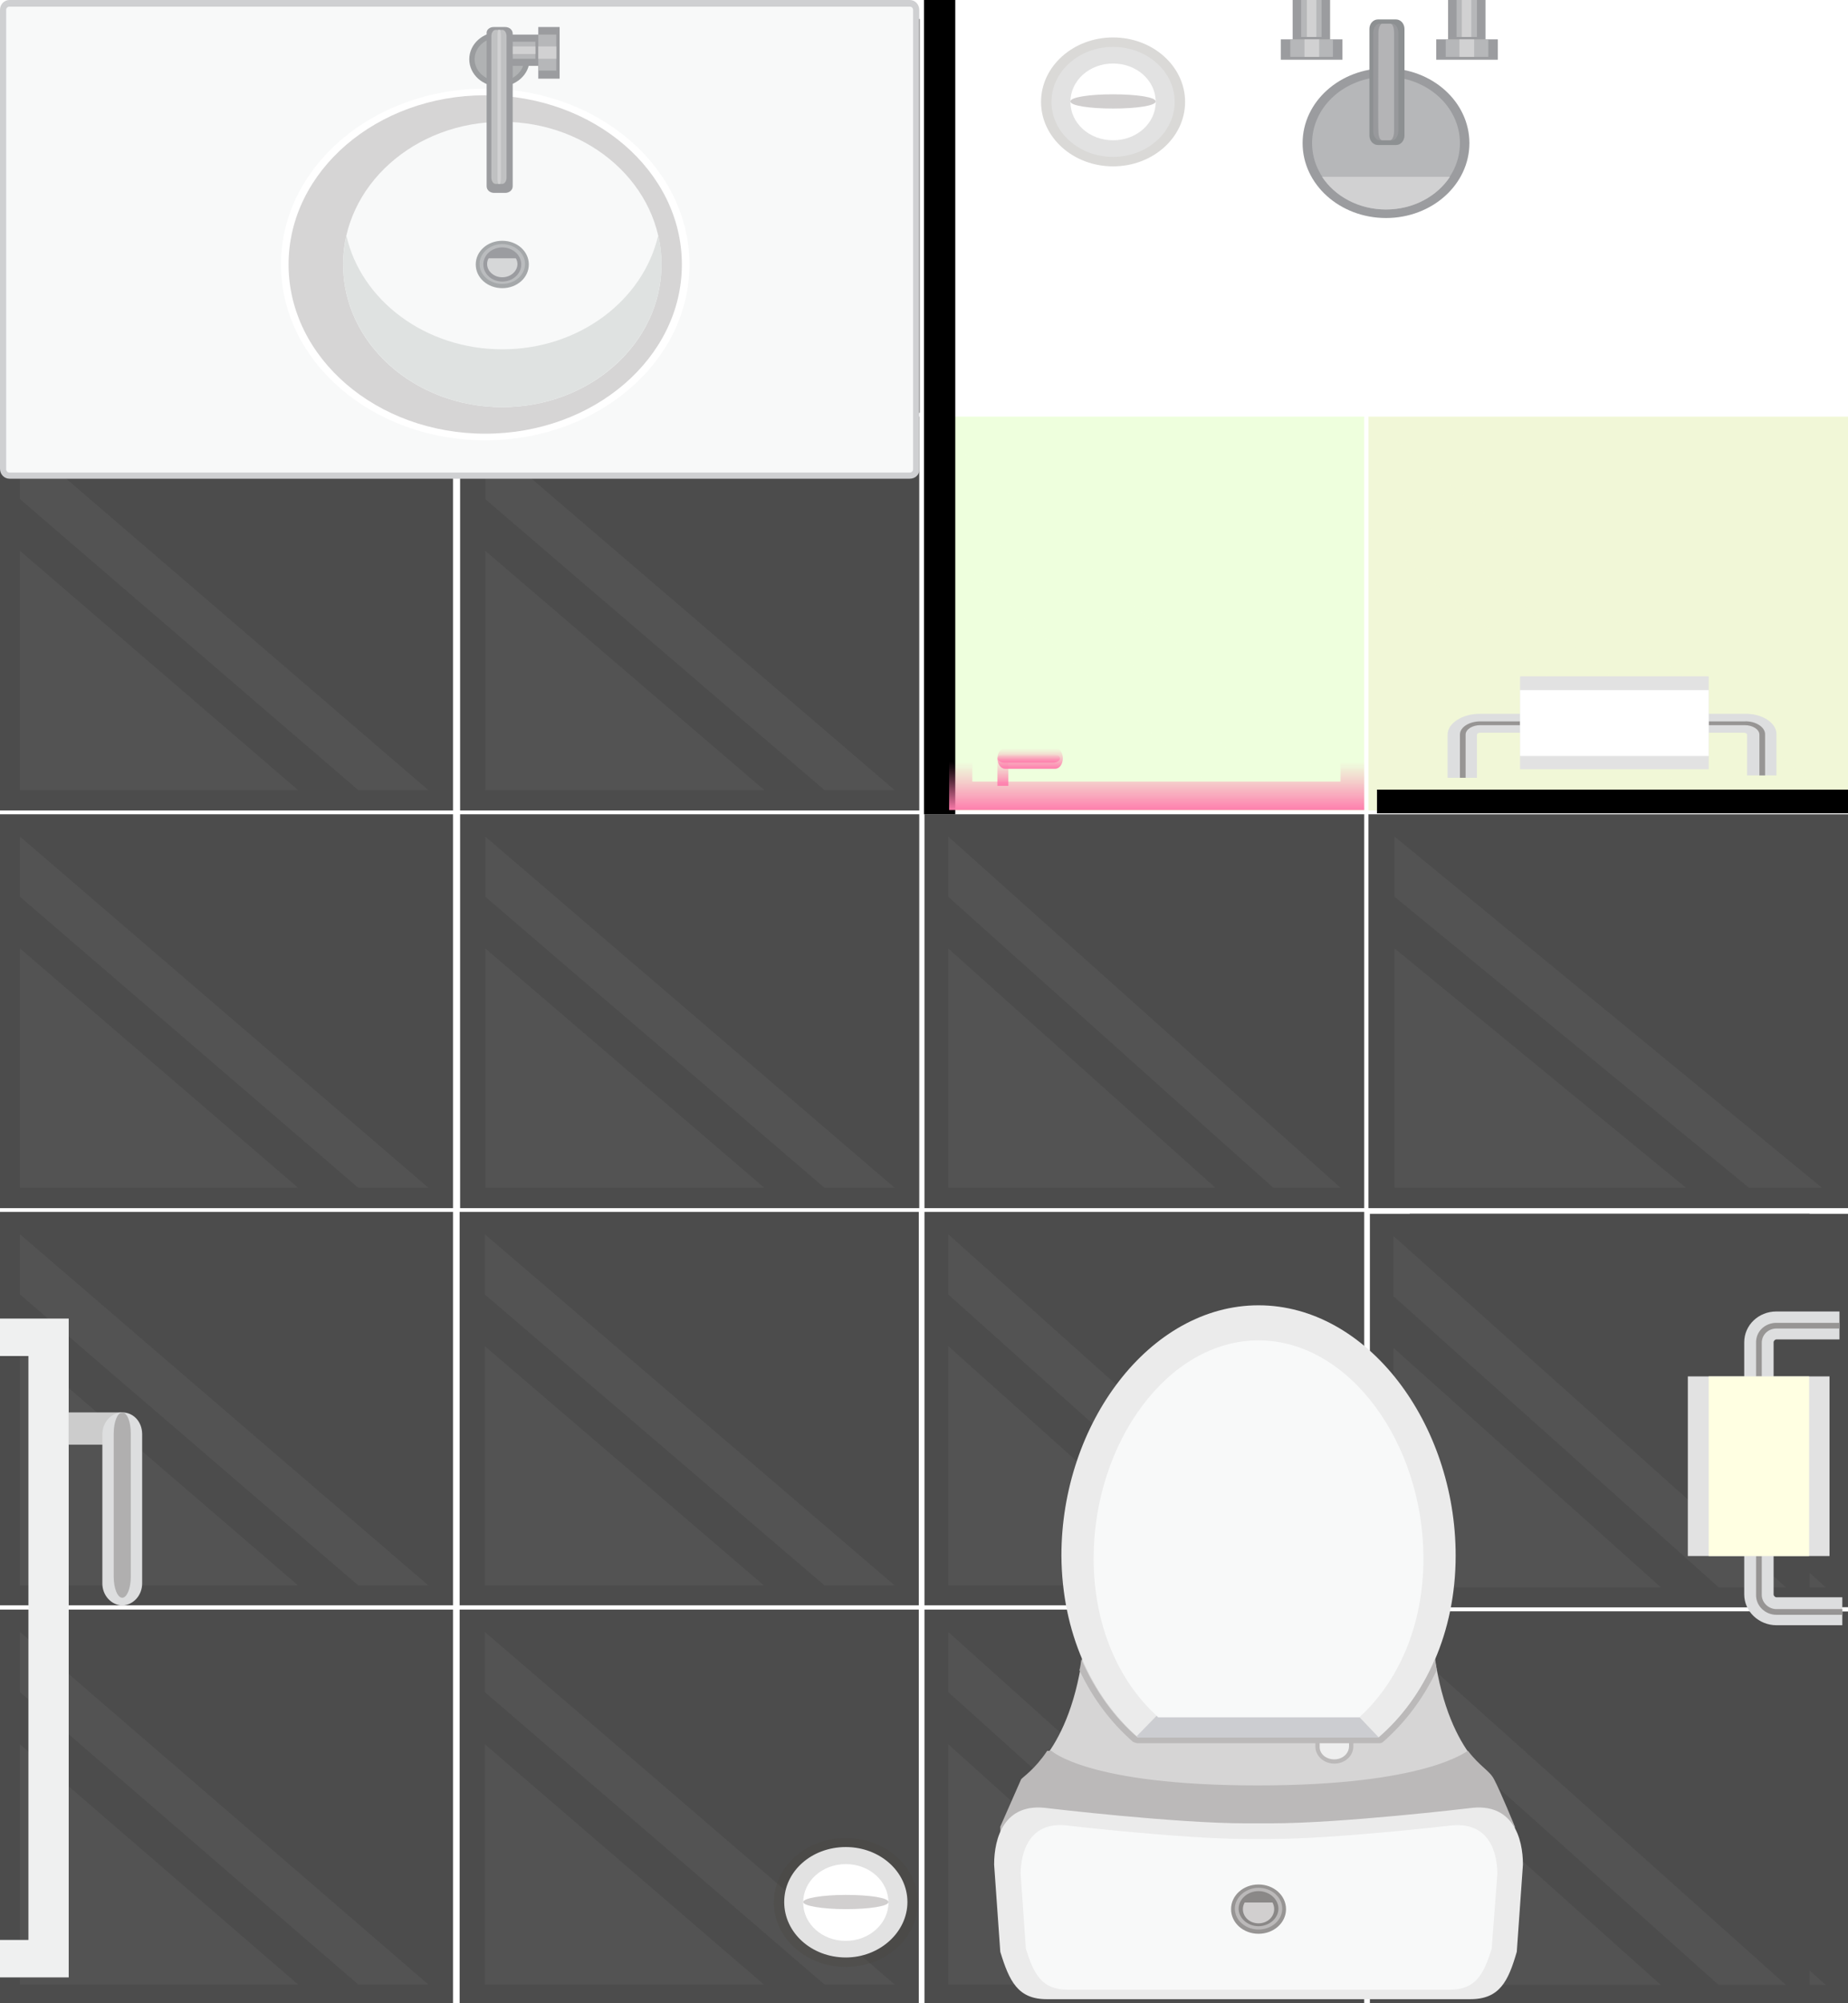<?xml version="1.0" encoding="utf-8"?>
<!-- Generator: Adobe Illustrator 27.3.1, SVG Export Plug-In . SVG Version: 6.00 Build 0)  -->
<svg version="1.1" id="Layer_1" xmlns="http://www.w3.org/2000/svg" xmlns:xlink="http://www.w3.org/1999/xlink" x="0px" y="0px"
	 viewBox="0 0 390 422.6" style="enable-background:new 0 0 390 422.6;" xml:space="preserve">
<style type="text/css">
	.st0{fill:none;}
	.st1{fill:#C6DD7F;}
	.st2{fill:#E9DDB7;}
	.st3{fill:#A6D0E4;}
	.st4{fill:#4C4C4C;}
	.st5{opacity:0.41;}
	.st6{opacity:0.1;fill:#FFFFFF;enable-background:new    ;}
	.st7{opacity:0.33;}
	.st8{fill:#CCFF99;}
	.st9{opacity:0.1;fill:#CCFF99;enable-background:new    ;}
	.st10{opacity:0.24;}
	.st11{fill:url(#SVGID_1_);}
	.st12{opacity:0.1;fill:url(#SVGID_00000034809392195544684560000006883373827349733815_);enable-background:new    ;}
	.st13{opacity:0.1;fill:url(#SVGID_00000118364518919241249030000015386336062026113931_);enable-background:new    ;}
	.st14{opacity:0.46;}
	.st15{fill:#E0EEA8;}
	.st16{opacity:0.1;fill:#E0EEA8;enable-background:new    ;}
	.st17{opacity:0.39;}
	.st18{fill:url(#SVGID_00000093855179130792966030000016886977859068255114_);}
	.st19{opacity:0.1;}
	.st20{opacity:0.3;fill:url(#SVGID_00000149373005479298618300000006542547183217018792_);enable-background:new    ;}
	.st21{opacity:0.3;fill:url(#SVGID_00000030470794361049656500000001478185861219109278_);enable-background:new    ;}
	.st22{fill:#F8F9F9;}
	.st23{fill:#CFD0D2;}
	.st24{fill:#D6D5D5;}
	.st25{fill:#FFFFFF;}
	.st26{fill:#DFE2E1;}
	.st27{fill:#BABCBE;}
	.st28{fill:#A5A8AA;}
	.st29{fill:#D6D7D8;}
	.st30{fill:#9B9CA0;}
	.st31{fill:#B0B2B3;stroke:#9A9C9E;stroke-width:1.13;stroke-miterlimit:10;}
	.st32{fill:#9B9C9F;}
	.st33{fill:#B6B7B9;}
	.st34{fill:#D1D1D2;}
	.st35{fill:#C0C1C2;}
	.st36{fill:#BBB9B9;}
	.st37{fill:#EEEEEE;}
	.st38{fill:#EBEBEB;}
	.st39{fill:#CCCDD1;}
	.st40{fill:#979594;}
	.st41{fill:#D1CFCF;}
	.st42{fill:#8A8887;}
	.st43{fill:#8D9092;}
	.st44{fill:#98999C;}
	.st45{fill:#B4B4B6;}
	.st46{fill:#CCCCCC;}
	.st47{fill:#DDDEDF;}
	.st48{fill:#B0AFAF;}
	.st49{fill:#EFF0F0;}
	.st50{fill:#E2E2E2;}
	.st51{fill:#FFFFE2;}
	.st52{opacity:0.2;fill:#48423B;enable-background:new    ;}
	.st53{opacity:0.97;}
	.st54{fill:url(#SVGID_00000025418462752385658640000013970846838243663540_);}
	.st55{fill:url(#SVGID_00000168805117695048786570000012900751913174945413_);}
	.st56{fill:url(#SVGID_00000000210780256484951010000013974811020757339575_);}
	.st57{fill:url(#SVGID_00000057867173166277455470000013066293777180103859_);}
</style>
<pattern  y="422.6" width="144.1" height="138.4" patternUnits="userSpaceOnUse" id="Alyssa" viewBox="100 -203.1 144.1 138.4" style="overflow:visible;">
	<g>
		<rect x="100" y="-203.1" class="st0" width="144.1" height="138.4"/>
		<g>
			<rect x="100" y="-203.1" class="st0" width="144.1" height="138.4"/>
			<g>
				<rect x="100" y="-203.1" class="st0" width="144.1" height="138.4"/>
				<g>
					<rect x="100" y="-203.1" class="st0" width="144.1" height="138.4"/>
					<path class="st1" d="M311-223.2c-11.8,1.4-19.4-0.4-22.6-3.1c-3-2.5-5-5.4-2.2-11.9c2.9-7.1,1.5-14.7-5.5-15.9
						c-6.2-1-10.9,4.8-11.2,12.3c-0.2,5.2-1.9,8.3-5.5,7.6s-4.6-5.9-3.6-11.8c1.4-8.1,5.5-11.8,6.2-20.2c0.5-6-2.9-13.7-12.4-15
						c-9.3-1.4-15.9,4.3-16.6,10.5c-0.7,6.6,3.6,10.9,3.1,17.6c-0.5,6.8-4,10.2-5.9,17.3c-2.8,10.6,1.2,19,7.8,22.6
						c14.8,8.1,22.8-3.6,36-1.6c10.9,1.7,23.4,18.2,33,19.5c8.2,1.2,13.8-4.7,15-14C327.6-218.6,321.7-224.5,311-223.2L311-223.2
						L311-223.2z M268.8-223.8c0,2.3-1.9,4.1-4.2,4.1c-2.3,0-4.1-1.9-4.1-4.1s1.9-4.1,4.1-4.1C267-227.9,268.8-226.1,268.8-223.8z
						 M318.3-208.4c0,1-0.8,1.7-1.7,1.7c-0.9,0-1.7-0.8-1.7-1.7s0.8-1.7,1.7-1.7C317.5-210.1,318.3-209.3,318.3-208.4z"/>
					<g>
						<path class="st2" d="M148.8-204.1c0-7.2,4.6-13.8-1-16.3c-8.5-3.8-28,14.3-28,36.2c0,12,8.7,19,17.8,19c12.3,0,18-8.2,18-17.5
							S148.8-195.9,148.8-204.1L148.8-204.1L148.8-204.1z M143.4-198.7c0,1.1-0.9,2.1-2.1,2.1s-2.1-0.9-2.1-2.1s0.9-2.1,2.1-2.1
							S143.4-199.8,143.4-198.7z"/>
						<path class="st3" d="M223.5-227.6c-7.9-2.7-19.4,15.3-17.7,27c1.2,8.2,7.1,13.2,13.1,14.2c7.5,1.3,12.9-2.6,13.3-7.2
							c0.6-6.3-3.6-7.5-4.2-15C227.4-215.7,231.7-224.7,223.5-227.6L223.5-227.6L223.5-227.6z M219.7-200.1c0,1.4-1.2,2.6-2.6,2.6
							s-2.6-1.2-2.6-2.6s1.2-2.6,2.6-2.6S219.7-201.5,219.7-200.1z"/>
						<path class="st2" d="M119.4-205.1c0-1.4-1.2-2.6-2.6-2.6c-1.4,0-2.6,1.2-2.6,2.6s1.2,2.6,2.6,2.6
							C118.2-202.5,119.4-203.7,119.4-205.1z"/>
						<path class="st3" d="M184.6-197.4c0.7-8.1,12.7-7,17.9-14.2c10.5-14.5-1.2-46.4-21.6-46.4c-11.7,0-24.2,9.7-24.2,29.2
							c0,15.8,10.2,21.5,8.2,42.2c-1,10.8-12.5,20.3-12.5,34.8c0,5.9,3.6,13.4,11.6,13.4c7.1,0,10.8-5.9,10.8-12.9
							c0-6.9-5.4-15.7,1.4-19c5.2-2.6,13.2,4.8,19.5,6.8c5.2,1.6,12.4-0.2,14.8-8.5c2.5-8.9-3.2-14.8-11.6-16.7
							C192.5-190.2,184-190.9,184.6-197.4L184.6-197.4L184.6-197.4z M168.6-166.8c0,1.8-1.5,3.3-3.3,3.3c-1.8,0-3.3-1.5-3.3-3.3
							s1.5-3.3,3.3-3.3C167.1-170.1,168.6-168.6,168.6-166.8z M194.6-176.5c1.3,0,2.3,1,2.3,2.3s-1,2.3-2.3,2.3s-2.3-1-2.3-2.3
							S193.3-176.5,194.6-176.5z M174.6-236.2c0,1.8-1.5,3.3-3.3,3.3c-1.8,0-3.3-1.5-3.3-3.3s1.5-3.3,3.3-3.3
							C173.1-239.5,174.6-238,174.6-236.2z"/>
						<path class="st1" d="M166.9-223.2c-11.8,1.4-19.4-0.4-22.6-3.1c-3-2.5-5-5.4-2.2-11.9c2.9-7.1,1.5-14.7-5.5-15.9
							c-6.2-1-10.9,4.8-11.2,12.3c-0.2,5.2-1.9,8.3-5.5,7.6c-3.6-0.7-4.6-5.9-3.6-11.8c1.4-8.1,5.5-11.8,6.2-20.2
							c0.5-6-2.9-13.7-12.5-15c-9.3-1.4-15.9,4.3-16.6,10.5c-0.7,6.6,3.6,10.9,3.1,17.6c-0.5,6.8-4,10.2-5.9,17.3
							c-2.8,10.6,1.2,19,7.8,22.6c14.7,8.1,22.8-3.6,36-1.6c10.9,1.7,23.4,18.2,33,19.5c8.2,1.2,13.8-4.7,15-14
							C183.5-218.6,177.6-224.5,166.9-223.2L166.9-223.2L166.9-223.2z M124.7-223.8c0,2.3-1.9,4.1-4.2,4.1s-4.2-1.9-4.2-4.1
							s1.9-4.1,4.2-4.1S124.7-226.1,124.7-223.8z M174.2-208.4c0,1-0.8,1.7-1.7,1.7c-1,0-1.7-0.8-1.7-1.7s0.8-1.7,1.7-1.7
							C173.4-210.1,174.2-209.3,174.2-208.4z"/>
					</g>
					<g>
						<path class="st3" d="M290.3-176.7c0-6.2-4.1-10.7-8.6-11.6s-8.3,1.3-13-1.2c-4.8-2.6-7.1-11.1-16.8-11.1
							c-8,0-15.2,8-15.2,18.9c0,20.2,13.1,29.2,25.6,29.2C278.9-152.5,290.3-165.1,290.3-176.7L290.3-176.7L290.3-176.7z
							 M270.6-162.4c0,2.1-1.7,3.8-3.8,3.8c-2.1,0-3.8-1.7-3.8-3.8s1.7-3.8,3.8-3.8C268.9-166.2,270.6-164.5,270.6-162.4z"/>
						<path class="st1" d="M311-84.9c-11.8,1.4-19.4-0.3-22.6-3.1c-3-2.5-5-5.4-2.2-11.9c2.9-7.1,1.5-14.7-5.5-15.9
							c-6.2-1-10.9,4.8-11.2,12.3c-0.2,5.2-1.9,8.3-5.5,7.6s-4.6-5.9-3.6-11.8c1.4-8.1,5.5-11.8,6.2-20.2c0.5-6-2.9-13.7-12.4-15
							c-9.3-1.3-15.9,4.3-16.6,10.6c-0.7,6.6,3.6,10.9,3.1,17.6s-4,10.2-5.9,17.3c-2.8,10.5,1.2,19,7.8,22.7
							c14.8,8.1,22.8-3.6,36-1.6c10.9,1.7,23.4,18.2,33,19.5c8.2,1.2,13.8-4.7,15-14C327.6-80.2,321.7-86.1,311-84.9L311-84.9
							L311-84.9z M268.8-85.4c0,2.3-1.9,4.2-4.2,4.2c-2.3,0-4.1-1.9-4.1-4.2s1.9-4.2,4.1-4.2C267-89.6,268.8-87.7,268.8-85.4z
							 M318.3-70c0,1-0.8,1.7-1.7,1.7c-0.9,0-1.7-0.8-1.7-1.7s0.8-1.7,1.7-1.7C317.5-71.7,318.3-71,318.3-70z"/>
					</g>
					<g>
						<path class="st3" d="M131.8-148.4c-14-2-21.2,13.3-17.7,20.3c3.7,7.3,12.1,4.2,19.5,4.2c9.7,0,16.4,7.6,20.4,2.2
							C158.3-127.2,149-145.9,131.8-148.4z M132.3-130.9c0,1.2-1,2.2-2.2,2.2c-1.2,0-2.3-1-2.3-2.2s1-2.2,2.3-2.2
							C131.3-133.1,132.3-132.1,132.3-130.9z"/>
						<path class="st2" d="M148.8-65.7c0-7.2,4.6-13.8-1-16.3c-8.5-3.8-28,14.3-28,36.2c0,12,8.7,19,17.8,19c12.3,0,18-8.2,18-17.5
							S148.8-57.5,148.8-65.7L148.8-65.7L148.8-65.7z M143.4-60.3c0,1.1-0.9,2.1-2.1,2.1s-2.1-0.9-2.1-2.1c0-1.2,0.9-2.1,2.1-2.1
							S143.4-61.5,143.4-60.3z"/>
						<path class="st3" d="M146.2-176.7c0-6.2-4.2-10.7-8.6-11.6c-4.5-0.9-8.3,1.3-13-1.2c-4.8-2.6-7.1-11.1-16.8-11.1
							c-8,0-15.2,8-15.2,18.9c0,20.2,13.1,29.2,25.6,29.2C134.7-152.5,146.2-165.1,146.2-176.7z M126.4-162.4c0,2.1-1.7,3.8-3.8,3.8
							s-3.8-1.7-3.8-3.8s1.7-3.8,3.8-3.8S126.4-164.5,126.4-162.4z"/>
						<path class="st1" d="M145.5-153c0-1.3-1.1-2.4-2.4-2.4s-2.4,1.1-2.4,2.4s1.1,2.4,2.4,2.4S145.5-151.7,145.5-153z"/>
						<path class="st3" d="M229.2-134.5c-3.2-4.7,1-10.7-1.4-15.2c-2.4-4.5-6.7-5-9.9-2.6c-3.6,2.8-3.4,6.6-8.3,8.8
							c-5.5,2.5-18-2.2-19.7,7.3c-0.9,4.8,2.4,8.6,7.3,9.7c6.1,1.4,9.4,0.2,15.4,3.1c6,2.9,11.2,9,22.1,12.1
							c10.4,3,16.1-1.6,16.6-5.9C252.3-125.7,234.2-127.2,229.2-134.5L229.2-134.5L229.2-134.5z M226.9-127.1c0,1.2-1,2.2-2.2,2.2
							s-2.2-1-2.2-2.2s1-2.2,2.2-2.2S226.9-128.3,226.9-127.1z"/>
						<path class="st2" d="M256.1-173.7c0-17.2-14.5-25.5-27-22.8c-10.3,2.2-12.8,17.3-16.7,26.2c-3.7,8.6-8.8,22.5-20.2,22.5
							s-12.8-14.5-23.7-14.5s-24.5,15.7-24.5,39.7c0,14.7,9.8,31.5,20.8,30.7c11.7-0.8,4.5-19.7,15.3-19.7c9.5,0,7.9,16.3,9.2,23.3
							c1.7,9,6.8,14.2,18.5,13.2c14.4-1.2,22.3-13.5,18.9-23.3c-4-11.5-23.9-17.3-21.5-30.5c1.4-7.6,13-12,26-16.2
							C245.8-149.9,256.1-156.5,256.1-173.7L256.1-173.7L256.1-173.7L256.1-173.7z M211.2-97.9c0-1.8,1.5-3.3,3.3-3.3
							c1.8,0,3.3,1.5,3.3,3.3s-1.5,3.3-3.3,3.3C212.7-94.6,211.2-96,211.2-97.9z M164.5-122.8c0,1-0.8,1.7-1.7,1.7
							c-1,0-1.7-0.8-1.7-1.7s0.8-1.7,1.7-1.7S164.5-123.7,164.5-122.8z M182-133.5c0,2.1-1.7,3.8-3.8,3.8s-3.8-1.7-3.8-3.8
							s1.7-3.8,3.8-3.8S182-135.6,182-133.5z M201.9-117.9c0,0.9-0.7,1.6-1.6,1.6s-1.6-0.7-1.6-1.6s0.7-1.6,1.6-1.6
							S201.9-118.8,201.9-117.9z M231.5-172.6c0,1.8-1.4,3.2-3.2,3.2s-3.2-1.4-3.2-3.2s1.4-3.2,3.2-3.2S231.5-174.4,231.5-172.6z"/>
						<path class="st3" d="M223.5-89.2c-7.9-2.7-19.4,15.3-17.7,27c1.2,8.2,7.1,13.2,13.1,14.2c7.5,1.3,12.9-2.6,13.3-7.2
							c0.6-6.3-3.6-7.5-4.2-15C227.4-77.3,231.7-86.3,223.5-89.2L223.5-89.2L223.5-89.2z M219.7-61.7c0,1.4-1.2,2.6-2.6,2.6
							s-2.6-1.2-2.6-2.6s1.2-2.6,2.6-2.6S219.7-63.1,219.7-61.7z"/>
						<path class="st2" d="M119.4-66.7c0-1.4-1.2-2.6-2.6-2.6c-1.4,0-2.6,1.2-2.6,2.6s1.2,2.6,2.6,2.6
							C118.2-64.1,119.4-65.3,119.4-66.7z"/>
						<path class="st2" d="M253.4-153.5c0,8.4-5.1,15.2-11.3,15.2s-11.3-6.8-11.3-15.2s5.1-12.4,11.3-12.4S253.4-161.9,253.4-153.5z
							"/>
						<path class="st3" d="M184.6-59c0.7-8.1,12.7-7,17.9-14.2c10.5-14.5-1.2-46.4-21.6-46.4c-11.7,0-24.2,9.7-24.2,29.2
							c0,15.8,10.2,21.5,8.2,42.2c-1,10.8-12.5,20.3-12.5,34.8C152.4-7.5,156,0,163.9,0c7.1,0,10.8-6,10.8-12.9s-5.4-15.7,1.4-19
							c5.2-2.6,13.2,4.8,19.5,6.8c5.2,1.6,12.4-0.2,14.8-8.5c2.5-8.9-3.2-14.8-11.6-16.7C192.5-51.9,184-52.6,184.6-59L184.6-59
							L184.6-59z M168.6-28.4c0,1.8-1.5,3.3-3.3,3.3c-1.8,0-3.3-1.5-3.3-3.3s1.5-3.3,3.3-3.3C167.1-31.7,168.6-30.3,168.6-28.4z
							 M194.6-38.1c1.3,0,2.3,1,2.3,2.3c0,1.3-1,2.3-2.3,2.3s-2.3-1-2.3-2.3C192.2-37.1,193.3-38.1,194.6-38.1z M174.6-97.8
							c0,1.8-1.5,3.3-3.3,3.3c-1.8,0-3.3-1.5-3.3-3.3c0-1.8,1.5-3.3,3.3-3.3C173.1-101.1,174.6-99.6,174.6-97.8z"/>
						<path class="st1" d="M166.9-84.9c-11.8,1.4-19.4-0.3-22.6-3.1c-3-2.5-5-5.4-2.2-11.9c2.9-7.1,1.5-14.7-5.5-15.9
							c-6.2-1-10.9,4.8-11.2,12.3c-0.2,5.2-1.9,8.3-5.5,7.6c-3.6-0.7-4.6-5.9-3.6-11.8c1.4-8.1,5.5-11.8,6.2-20.2
							c0.5-6-2.9-13.7-12.5-15c-9.3-1.3-15.9,4.3-16.6,10.6c-0.7,6.6,3.6,10.9,3.1,17.6c-0.5,6.8-4,10.2-5.9,17.3
							c-2.8,10.5,1.2,19,7.8,22.7c14.7,8.1,22.8-3.6,36-1.6c10.9,1.7,23.4,18.2,33,19.5c8.2,1.2,13.8-4.7,15-14
							C183.5-80.2,177.6-86.1,166.9-84.9z M124.7-85.4c0,2.3-1.9,4.2-4.2,4.2s-4.2-1.9-4.2-4.2s1.9-4.2,4.2-4.2
							S124.7-87.7,124.7-85.4z M174.2-70c0,1-0.8,1.7-1.7,1.7c-1,0-1.7-0.8-1.7-1.7s0.8-1.7,1.7-1.7C173.4-71.7,174.2-71,174.2-70z"
							/>
						<path class="st1" d="M230.2-107.2c0-0.8-0.6-1.4-1.4-1.4s-1.4,0.6-1.4,1.4s0.6,1.4,1.4,1.4S230.2-106.4,230.2-107.2z"/>
						<path class="st2" d="M235.7-68.8c0-1.2-1-2.2-2.2-2.2s-2.2,1-2.2,2.2c0,1.2,1,2.2,2.2,2.2S235.7-67.6,235.7-68.8z"/>
						<path class="st3" d="M152.2-92c0-0.7-0.5-1.2-1.2-1.2s-1.2,0.5-1.2,1.2s0.5,1.2,1.2,1.2S152.2-91.3,152.2-92z"/>
						<path class="st3" d="M148.6-160.5c0-0.8-0.6-1.4-1.4-1.4c-0.8,0-1.4,0.6-1.4,1.4c0,0.8,0.6,1.4,1.4,1.4
							C148-159.1,148.6-159.7,148.6-160.5z"/>
						<path class="st2" d="M233.1-138.5c0-0.7-0.5-1.2-1.2-1.2s-1.2,0.5-1.2,1.2c0,0.7,0.5,1.2,1.2,1.2S233.1-137.8,233.1-138.5z"/>
						<path class="st1" d="M195.9-156.4c0-1.9-1.5-3.4-3.4-3.4s-3.4,1.5-3.4,3.4s1.5,3.4,3.4,3.4S195.9-154.5,195.9-156.4z"/>
						<path class="st2" d="M200.8-196.3c0-1.2-0.9-2.1-2.1-2.1s-2.1,0.9-2.1,2.1s0.9,2.1,2.1,2.1S200.8-195.1,200.8-196.3z"/>
						<path class="st2" d="M162-190c0-0.9-0.7-1.6-1.6-1.6s-1.6,0.7-1.6,1.6s0.7,1.6,1.6,1.6S162-189.1,162-190z"/>
						<circle class="st1" cx="233.1" cy="-75.9" r="2.6"/>
						<circle class="st3" cx="223.1" cy="-110.8" r="2.4"/>
						<path class="st2" d="M127.7-117.4c0-1.4-1.2-2.6-2.6-2.6s-2.6,1.2-2.6,2.6c0,1.5,1.2,2.6,2.6,2.6S127.7-115.9,127.7-117.4z"/>
						<path class="st3" d="M122.7-110.3c0-0.7-0.6-1.3-1.3-1.3s-1.3,0.6-1.3,1.3s0.6,1.3,1.3,1.3S122.7-109.6,122.7-110.3z"/>
						<path class="st2" d="M186.9-162.2c0-0.9-0.7-1.6-1.6-1.6c-0.9,0-1.6,0.7-1.6,1.6c0,0.9,0.7,1.6,1.6,1.6
							C186.2-160.6,186.9-161.3,186.9-162.2z"/>
					</g>
					<g>
						<path class="st3" d="M85-134.5c-3.2-4.7,1-10.7-1.4-15.2s-6.7-5-9.9-2.6c-3.6,2.8-3.4,6.6-8.3,8.8c-5.5,2.5-18-2.2-19.7,7.3
							c-0.9,4.8,2.4,8.6,7.3,9.7c6,1.4,9.3,0.2,15.4,3.1c6.1,2.9,11.2,9,22.1,12.1c10.4,3,16.1-1.6,16.6-5.9
							C108.2-125.7,90.1-127.2,85-134.5L85-134.5L85-134.5z M82.8-127.1c0,1.2-1,2.2-2.2,2.2s-2.2-1-2.2-2.2s1-2.2,2.2-2.2
							S82.8-128.3,82.8-127.1z"/>
						<path class="st2" d="M112-173.7c0-17.2-14.5-25.5-27-22.8c-10.3,2.2-12.8,17.3-16.7,26.2c-3.7,8.6-8.8,22.5-20.2,22.5
							s-12.8-14.5-23.7-14.5S0-146.7,0-122.7C0-108,9.8-91.2,20.8-92c11.7-0.8,4.5-19.7,15.3-19.7c9.5,0,7.9,16.3,9.2,23.3
							c1.7,9,6.8,14.2,18.5,13.2c14.4-1.2,22.3-13.5,18.9-23.3c-4-11.5-23.9-17.3-21.5-30.5c1.3-7.6,13-12,26-16.2
							C101.7-149.9,112-156.5,112-173.7L112-173.7L112-173.7L112-173.7z M67.1-97.9c0-1.8,1.5-3.3,3.3-3.3c1.8,0,3.3,1.5,3.3,3.3
							c0,1.8-1.5,3.3-3.3,3.3C68.5-94.6,67.1-96,67.1-97.9z M20.4-122.8c0,1-0.8,1.7-1.7,1.7s-1.7-0.8-1.7-1.7s0.8-1.7,1.7-1.7
							S20.4-123.7,20.4-122.8z M37.8-133.5c0,2.1-1.7,3.8-3.8,3.8c-2.1,0-3.8-1.7-3.8-3.8s1.7-3.8,3.8-3.8S37.8-135.6,37.8-133.5z
							 M57.7-117.9c0,0.9-0.7,1.6-1.6,1.6s-1.6-0.7-1.6-1.6s0.7-1.6,1.6-1.6S57.7-118.8,57.7-117.9z M87.4-172.6
							c0,1.8-1.4,3.2-3.2,3.2s-3.2-1.4-3.2-3.2s1.4-3.2,3.2-3.2S87.4-174.4,87.4-172.6z"/>
						<path class="st2" d="M109.2-153.5c0,8.4-5.1,15.2-11.3,15.2c-6.3,0-11.3-6.8-11.3-15.2s5.1-12.4,11.3-12.4
							C104.2-165.9,109.2-161.9,109.2-153.5z"/>
					</g>
				</g>
			</g>
		</g>
	</g>
</pattern>
<g>
	<g>
		<rect x="-1" y="339.6" class="st4" width="96.6" height="83.5"/>
		<g class="st5">
			<polygon class="st6" points="4.2,357 75.6,418.7 90.4,418.7 4.2,344.3 			"/>
			<polygon class="st6" points="4.2,418.7 62.9,418.7 4.2,368 			"/>
		</g>
	</g>
	<g>
		<rect x="-1" y="255.7" class="st4" width="96.6" height="83"/>
		<g class="st5">
			<polygon class="st6" points="4.2,273.1 75.6,334.5 90.4,334.5 4.2,260.4 			"/>
			<polygon class="st6" points="4.2,334.5 62.9,334.5 4.2,284 			"/>
		</g>
	</g>
	<g>
		<rect x="-1" y="171.8" class="st4" width="96.6" height="83.1"/>
		<g class="st5">
			<polygon class="st6" points="4.2,189.2 75.6,250.6 90.4,250.6 4.2,176.5 			"/>
			<polygon class="st6" points="4.2,250.6 62.9,250.6 4.2,200.1 			"/>
		</g>
	</g>
	<g>
		<rect x="-1" y="87.9" class="st4" width="96.6" height="83.1"/>
		<g class="st5">
			<polygon class="st6" points="4.2,105.3 75.6,166.7 90.4,166.7 4.2,92.6 			"/>
			<polygon class="st6" points="4.2,166.7 62.9,166.7 4.2,116.2 			"/>
		</g>
	</g>
	<g>
		<rect y="4" class="st4" width="96.6" height="83.1"/>
		<g class="st5">
			<polygon class="st6" points="5.2,21.4 76.6,82.8 91.4,82.8 5.2,8.8 			"/>
			<polygon class="st6" points="5.2,82.8 63.9,82.8 5.2,32.4 			"/>
		</g>
	</g>
	<g>
		<rect x="297.5" y="340" class="st4" width="92.8" height="83"/>
		<g class="st5">
			<polygon class="st6" points="302.5,357.4 371.1,418.8 385.3,418.8 302.5,344.7 			"/>
			<polygon class="st6" points="302.5,418.8 358.9,418.8 302.5,368.3 			"/>
		</g>
	</g>
	<g>
		<rect x="297.5" y="256.1" class="st4" width="92.8" height="83"/>
		<g class="st5">
			<polygon class="st6" points="302.5,273.5 371.1,334.9 385.3,334.9 302.5,260.8 			"/>
			<polygon class="st6" points="302.5,334.9 358.9,334.9 302.5,284.4 			"/>
		</g>
	</g>
	<g>
		<rect x="97.1" y="171.8" class="st4" width="96.9" height="83.1"/>
		<g class="st5">
			<polygon class="st6" points="102.4,189.2 174,250.6 188.8,250.6 102.4,176.5 			"/>
			<polygon class="st6" points="102.4,250.6 161.3,250.6 102.4,200.1 			"/>
		</g>
	</g>
	<g>
		<rect x="97.1" y="87.9" class="st4" width="96.9" height="83.1"/>
		<g class="st5">
			<polygon class="st6" points="102.4,105.3 174,166.7 188.8,166.7 102.4,92.6 			"/>
			<polygon class="st6" points="102.4,166.7 161.3,166.7 102.4,116.2 			"/>
		</g>
	</g>
	<g>
		<rect x="101.3" y="4" class="st4" width="92.8" height="83.1"/>
		<g class="st5">
			<polygon class="st6" points="106.3,21.4 175,82.8 189.1,82.8 106.3,8.8 			"/>
			<polygon class="st6" points="106.3,82.8 162.7,82.8 106.3,32.4 			"/>
		</g>
	</g>
	<g>
		<rect x="195.1" y="339.6" class="st4" width="92.8" height="83.5"/>
		<g class="st5">
			<polygon class="st6" points="200.1,357 268.7,418.7 282.9,418.7 200.1,344.3 			"/>
			<polygon class="st6" points="200.1,418.7 256.5,418.7 200.1,368 			"/>
		</g>
	</g>
	<g>
		<rect x="195.1" y="255.7" class="st4" width="92.8" height="83"/>
		<g class="st5">
			<polygon class="st6" points="200.1,273.1 268.7,334.5 282.9,334.5 200.1,260.4 			"/>
			<polygon class="st6" points="200.1,334.5 256.5,334.5 200.1,284 			"/>
		</g>
	</g>
	<g>
		<rect x="195.1" y="171.8" class="st4" width="92.8" height="83.1"/>
		<g class="st5">
			<polygon class="st6" points="200.1,189.2 268.7,250.6 282.9,250.6 200.1,176.5 			"/>
			<polygon class="st6" points="200.1,250.6 256.5,250.6 200.1,200.1 			"/>
		</g>
	</g>
	<g class="st7">
		<rect x="195.1" y="87.9" class="st8" width="92.8" height="83.1"/>
		<g class="st5">
			<polygon class="st9" points="200.1,105.3 268.7,166.7 282.9,166.7 200.1,92.6 			"/>
			<polygon class="st9" points="200.1,166.7 256.5,166.7 200.1,116.2 			"/>
		</g>
	</g>
	<g class="st10">
		<pattern  id="SVGID_1_" xlink:href="#Alyssa" patternTransform="matrix(1 0 0 -1 -632.72 -32554.658)"  class="st10">
		</pattern>
		<rect x="195.1" y="4" class="st11" width="92.8" height="83.1"/>
		<g class="st5">
			
				<pattern  id="SVGID_00000123422980214392412560000001105823703932946088_" xlink:href="#Alyssa" patternTransform="matrix(1 0 0 -1 -632.72 -32554.658)"  class="st5">
			</pattern>
			
				<polygon style="opacity:0.1;fill:url(#SVGID_00000123422980214392412560000001105823703932946088_);enable-background:new    ;" points="
				200.1,21.4 268.7,82.8 282.9,82.8 200.1,8.8 			"/>
			
				<pattern  id="SVGID_00000013194994949030316120000016037486476301130669_" xlink:href="#Alyssa" patternTransform="matrix(1 0 0 -1 -632.72 -32554.658)"  class="st5">
			</pattern>
			
				<polygon style="opacity:0.1;fill:url(#SVGID_00000013194994949030316120000016037486476301130669_);enable-background:new    ;" points="
				200.1,82.8 256.5,82.8 200.1,32.4 			"/>
		</g>
	</g>
	<g>
		<rect x="289.1" y="340" class="st4" width="92.8" height="83"/>
		<g class="st5">
			<polygon class="st6" points="294.1,357.4 362.7,418.8 376.9,418.8 294.1,344.7 			"/>
			<polygon class="st6" points="294.1,418.8 350.5,418.8 294.1,368.3 			"/>
		</g>
	</g>
	<g>
		<rect x="289.1" y="256.1" class="st4" width="92.8" height="83"/>
		<g class="st5">
			<polygon class="st6" points="294.1,273.5 362.7,334.9 376.9,334.9 294.1,260.8 			"/>
			<polygon class="st6" points="294.1,334.9 350.5,334.9 294.1,284.4 			"/>
		</g>
	</g>
	<g>
		<rect x="288.8" y="171.8" class="st4" width="101.2" height="83.1"/>
		<g class="st5">
			<polygon class="st6" points="294.3,189.2 369.1,250.6 384.5,250.6 294.3,176.5 			"/>
			<polygon class="st6" points="294.3,250.6 355.8,250.6 294.3,200.1 			"/>
		</g>
	</g>
	<g class="st14">
		<rect x="288.8" y="87.9" class="st15" width="101.2" height="83.1"/>
		<g class="st5">
			<polygon class="st16" points="294.3,105.3 369.1,166.7 384.5,166.7 294.3,92.6 			"/>
			<polygon class="st16" points="294.3,166.7 355.8,166.7 294.3,116.2 			"/>
		</g>
	</g>
	<g class="st17">
		
			<pattern  id="SVGID_00000021091502067529392990000005830806622161746851_" xlink:href="#Alyssa" patternTransform="matrix(1 0 0 -1 -632.72 -32554.658)"  class="st17">
		</pattern>
		
			<rect x="288.8" y="4" style="fill:url(#SVGID_00000021091502067529392990000005830806622161746851_);" width="101.2" height="83.1"/>
		<g class="st19">
			
				<pattern  id="SVGID_00000145016888471620576300000007479725876893308828_" xlink:href="#Alyssa" patternTransform="matrix(1 0 0 -1 -632.72 -32554.658)"  class="st19">
			</pattern>
			
				<polygon style="opacity:0.3;fill:url(#SVGID_00000145016888471620576300000007479725876893308828_);enable-background:new    ;" points="
				294.3,21.4 369.1,82.8 384.5,82.8 294.3,8.8 			"/>
			
				<pattern  id="SVGID_00000116958391424984792900000003302864432784197801_" xlink:href="#Alyssa" patternTransform="matrix(1 0 0 -1 -632.72 -32554.658)"  class="st19">
			</pattern>
			
				<polygon style="opacity:0.3;fill:url(#SVGID_00000116958391424984792900000003302864432784197801_);enable-background:new    ;" points="
				294.3,82.8 355.8,82.8 294.3,32.4 			"/>
		</g>
	</g>
	<rect x="195" width="6.6" height="171.8"/>
	<g>
		<path class="st22" d="M193.4,98.9c0,0.8-0.6,1.4-1.4,1.4H2c-0.7,0-1.4-0.6-1.4-1.4V2.1c0-0.8,0.6-1.4,1.4-1.4h190
			c0.7,0,1.4,0.6,1.4,1.4L193.4,98.9L193.4,98.9L193.4,98.9z"/>
		<path class="st23" d="M192,101H2c-1.1,0-2-0.9-2-2.1V2.1C0,0.9,0.9,0,2,0h190c1.1,0,2,0.9,2,2.1v96.9
			C194.1,100.1,193.2,101,192,101L192,101L192,101z M2,1.4c-0.4,0-0.7,0.3-0.7,0.7v96.9c0,0.4,0.3,0.7,0.7,0.7h190
			c0.4,0,0.7-0.3,0.7-0.7V2.1c0-0.4-0.3-0.7-0.7-0.7H2z"/>
	</g>
	<g>
		<ellipse class="st24" cx="102.4" cy="55.8" rx="42.3" ry="36.4"/>
		<path class="st25" d="M102.4,92.9c-23.8,0-43.1-16.6-43.1-37.1s19.3-37.1,43.1-37.1s43.1,16.6,43.1,37.1S126.2,92.9,102.4,92.9z
			 M102.4,20.1c-22.9,0-41.5,16-41.5,35.7s18.6,35.7,41.5,35.7s41.5-16,41.5-35.7S125.3,20.1,102.4,20.1z"/>
	</g>
	<ellipse class="st22" cx="106" cy="55.8" rx="33.6" ry="30.1"/>
	<path class="st26" d="M106,73.7c-16.2,0-29.8-10.3-32.9-24c-0.4,2-0.7,4-0.7,6.1c0,16.6,15.1,30.1,33.6,30.1s33.6-13.5,33.6-30.1
		c0-2.1-0.2-4.1-0.7-6.1C135.7,63.4,122.2,73.7,106,73.7L106,73.7z"/>
	<g>
		<g>
			<path class="st27" d="M106,51.2c-2.8,0-5.2,2.1-5.2,4.6s2.3,4.6,5.2,4.6s5.2-2.1,5.2-4.6S108.8,51.2,106,51.2z"/>
			<path class="st28" d="M106,50.8c3.1,0,5.6,2.2,5.6,5s-2.5,5-5.6,5s-5.6-2.2-5.6-5S102.9,50.8,106,50.8z M106,51.5
				c-2.6,0-4.8,1.9-4.8,4.2s2.1,4.2,4.8,4.2s4.8-1.9,4.8-4.2S108.6,51.5,106,51.5z"/>
		</g>
		<g>
			<path class="st29" d="M106,52.6c-2,0-3.6,1.4-3.6,3.2S104,59,106,59s3.6-1.4,3.6-3.2S107.9,52.6,106,52.6z"/>
			<path class="st30" d="M106,52.2c2.2,0,4,1.6,4,3.6s-1.8,3.6-4,3.6s-4-1.6-4-3.6S103.8,52.2,106,52.2z M106,52.9
				c-1.8,0-3.2,1.3-3.2,2.8s1.4,2.8,3.2,2.8s3.2-1.3,3.2-2.8S107.7,52.9,106,52.9z"/>
		</g>
		<path class="st30" d="M109.2,54.5h-6.5c0.6-1.1,1.8-1.9,3.3-1.9S108.7,53.4,109.2,54.5L109.2,54.5L109.2,54.5z"/>
	</g>
	<g>
		<path class="st31" d="M111.2,12.5c0,2.9-2.6,5.2-5.8,5.2s-5.8-2.3-5.8-5.2s2.6-5.2,5.8-5.2S111.2,9.7,111.2,12.5z"/>
		<rect x="104.8" y="7.3" class="st32" width="9.2" height="6.6"/>
		<rect x="104.8" y="8.8" class="st33" width="8.2" height="3.6"/>
		<rect x="104.8" y="9.8" class="st34" width="8.2" height="1.6"/>
		<path class="st32" d="M104.2,5.7h2.4c0.9,0,1.6,0.6,1.6,1.4v32.2c0,0.8-0.7,1.4-1.6,1.4h-2.3c-0.9,0-1.6-0.6-1.6-1.4V7.1
			C102.6,6.3,103.3,5.7,104.2,5.7L104.2,5.7z"/>
		<path class="st35" d="M106.9,37.5c0,0.7-0.4,1.3-0.9,1.3h-1.4c-0.5,0-0.9-0.6-0.9-1.3V7.6c0-0.7,0.4-1.3,0.9-1.3h1.4
			c0.5,0,0.9,0.6,0.9,1.3V37.5z"/>
		<path class="st34" d="M105.7,37.5c0,0.7-0.1,1.3-0.2,1.3h-0.3c-0.1,0-0.2-0.6-0.2-1.3V7.6c0-0.7,0.1-1.3,0.2-1.3h0.3
			c0.1,0,0.2,0.6,0.2,1.3V37.5z"/>
		<rect x="113.6" y="5.7" class="st32" width="4.5" height="10.9"/>
		<rect x="113.6" y="7.3" class="st33" width="3.8" height="7.6"/>
		<rect x="113.6" y="9.8" class="st34" width="3.8" height="2.6"/>
	</g>
	<path class="st24" d="M222.4,393.2h86.4c6.2,0,10.8-2.3,10.8-7.8l-4.4-10c-1-1.2-11.5-7.3-13.1-32.5l-36.5,4.6l-36.5-4.6
		c-1.6,25.2-12.1,31.3-13.1,32.5l-4.4,10C211.6,390.9,216.2,393.2,222.4,393.2L222.4,393.2z"/>
	<path class="st36" d="M221.8,393.2h87.1c6.2,0,10.8-2.3,10.8-7.8c0,0-3.1-7.6-4.4-10c-0.9-1.8-3-2.7-5.5-6c-0.3,0-8.6,7.3-44.4,7.3
		c-35.8,0-43.5-7.3-43.5-7.3c-0.3,0-0.6,0-0.9,0c-2.6,3.9-5.1,5.5-5.5,6l-4.4,10C211,390.9,215.6,393.2,221.8,393.2L221.8,393.2
		L221.8,393.2z"/>
	<g>
		<path class="st37" d="M278,364.6c0-1.8,1.6-3.2,3.6-3.2l0,0c2,0,3.6,1.4,3.6,3.2v3.9c0,1.8-1.6,3.2-3.6,3.2l0,0
			c-2,0-3.6-1.4-3.6-3.2V364.6z"/>
		<path class="st36" d="M281.6,361c2.2,0,4,1.6,4,3.6v3.9c0,2-1.8,3.6-4,3.6s-4-1.6-4-3.6v-3.9C277.6,362.6,279.4,361,281.6,361z
			 M281.6,371.2c1.7,0,3.1-1.2,3.1-2.8v-3.9c0-1.5-1.4-2.8-3.1-2.8s-3.1,1.2-3.1,2.8v3.9C278.4,370,279.8,371.2,281.6,371.2z"/>
	</g>
	<g>
		<path class="st37" d="M107.8,363.1c0-1.8-1.6-3.2-3.6-3.2l0,0c-2,0-3.6,1.4-3.6,3.2v3.9c0,1.8,1.6,3.2,3.6,3.2l0,0
			c2,0,3.6-1.4,3.6-3.2V363.1z"/>
		<path class="st36" d="M104.2,359.5c2.2,0,4,1.6,4,3.6v3.9c0,2-1.8,3.6-4,3.6s-4-1.6-4-3.6v-3.9C100.2,361.1,102,359.5,104.2,359.5
			z M104.2,369.8c1.7,0,3.1-1.2,3.1-2.8v-3.9c0-1.5-1.4-2.8-3.1-2.8s-3.1,1.2-3.1,2.8v3.9C101.1,368.5,102.5,369.8,104.2,369.8z"/>
	</g>
	<path class="st38" d="M240.2,366.6H291c9.8-8.5,16.2-22.2,16.2-38.4c0-27.8-18.6-52.8-41.6-52.8s-41.6,25-41.6,52.8
		C224.1,344.4,230.4,358,240.2,366.6L240.2,366.6L240.2,366.6z"/>
	<path class="st36" d="M240.2,367.8H291c0.4,0,0.7-0.1,0.9-0.3c4.7-4.1,8.5-9.2,11.3-15.1c-0.1-0.8-0.3-1.5-0.4-2.3
		c-2.8,6.6-6.9,12.2-11.9,16.5h-50.8c-5-4.3-9-9.9-11.9-16.5c-0.1,0.8-0.2,1.6-0.4,2.3c2.8,5.9,6.6,11,11.3,15.1
		C239.5,367.7,239.9,367.8,240.2,367.8L240.2,367.8z"/>
	<path class="st39" d="M239.9,366.3l3.9-4l0.3-0.3c0.1,0.1,0.2,0.2,0.3,0.3h42.5l4.1,4.3h-50.8C240.1,366.5,240,366.4,239.9,366.3
		L239.9,366.3L239.9,366.3z"/>
	<path class="st22" d="M230.8,328.8c0-24.3,15.6-46,34.8-46s34.8,21.8,34.8,46c0,14.2-5.3,26-13.5,33.5h-42.5
		c-0.1-0.1-0.2-0.2-0.3-0.3C236,354.6,230.8,342.8,230.8,328.8L230.8,328.8L230.8,328.8z"/>
	<path class="st38" d="M211.1,411.8c1.9,6.2,3.7,10,9.8,10h89.4c6.2,0,8-3.8,9.8-10l1.3-18.4c0-5.5-2.1-13.2-11.3-11.9
		c0,0-26.9,3.2-41.9,3.2H263c-15,0-41.9-3.2-41.9-3.2c-9.2-1.3-11.3,6.3-11.3,11.9L211.1,411.8L211.1,411.8L211.1,411.8z"/>
	<path class="st22" d="M216.5,411.2c1.7,5.3,3.3,8.6,8.9,8.6h80.5c5.6,0,7.2-3.3,8.9-8.6l1.2-15.8c0-4.8-1.9-11.3-10.2-10.2
		c0,0-24.2,2.8-37.7,2.8h-4.8c-13.5,0-37.7-2.8-37.7-2.8c-8.3-1.2-10.2,5.5-10.2,10.2L216.5,411.2L216.5,411.2L216.5,411.2
		L216.5,411.2z"/>
	<g>
		<g>
			<path class="st36" d="M265.6,397.9c-3,0-5.4,2.2-5.4,4.8s2.4,4.8,5.4,4.8s5.4-2.2,5.4-4.8S268.6,397.9,265.6,397.9z"/>
			<path class="st40" d="M265.6,397.6c3.2,0,5.8,2.3,5.8,5.2c0,2.9-2.6,5.2-5.8,5.2s-5.8-2.3-5.8-5.2
				C259.8,399.9,262.4,397.6,265.6,397.6z M265.6,398.3c-2.7,0-5,2-5,4.4s2.2,4.4,5,4.4s5-2,5-4.4S268.4,398.3,265.6,398.3z"/>
		</g>
		<g>
			<path class="st41" d="M265.6,399.4c-2.1,0-3.8,1.5-3.8,3.4s1.7,3.4,3.8,3.4s3.8-1.5,3.8-3.4S267.7,399.4,265.6,399.4z"/>
			<path class="st42" d="M265.6,399c2.3,0,4.2,1.7,4.2,3.7c0,2-1.9,3.7-4.2,3.7s-4.2-1.7-4.2-3.7S263.3,399,265.6,399z M265.6,399.8
				c-1.8,0-3.3,1.3-3.3,3s1.5,3,3.3,3s3.3-1.3,3.3-3S267.5,399.8,265.6,399.8z"/>
		</g>
		<path class="st42" d="M269.1,401.4h-6.8c0.6-1.2,1.9-2,3.4-2S268.5,400.2,269.1,401.4L269.1,401.4L269.1,401.4z"/>
	</g>
	<g>
		<ellipse class="st32" cx="292.5" cy="30.2" rx="17.6" ry="15.8"/>
		<ellipse class="st33" cx="292.5" cy="30.2" rx="15.6" ry="14"/>
		<path class="st34" d="M279,37.3c2.7,4.1,7.7,6.9,13.5,6.9s10.8-2.8,13.5-6.9C305.9,37.3,279,37.3,279,37.3z"/>
		<g>
			<path class="st43" d="M289,6.1c0-1.1,0.8-2,1.8-2h3.8c1,0,1.8,0.9,1.8,2l0,22.5c0,1.1-0.8,2-1.8,2h-3.8c-1,0-1.8-0.9-1.8-2
				C289,28.6,289,6.1,289,6.1z"/>
			<path class="st44" d="M289.8,6.9c0-1,0.6-1.9,1.3-1.9h2.7c0.7,0,1.3,0.8,1.3,1.9l0,20.8c0,1-0.6,1.9-1.3,1.9h-2.7
				c-0.7,0-1.3-0.9-1.3-1.9L289.8,6.9C289.8,6.9,289.8,6.9,289.8,6.9z"/>
			<path class="st45" d="M290.9,6.9c0-1,0.4-1.9,0.8-1.9h1.7c0.5,0,0.8,0.8,0.8,1.9l0,20.8c0,1-0.4,1.9-0.8,1.9h-1.7
				c-0.5,0-0.8-0.9-0.8-1.9C290.8,27.7,290.9,6.9,290.9,6.9z"/>
		</g>
	</g>
	<g>
		<rect x="305.6" class="st32" width="7.9" height="8.8"/>
		<rect x="307.4" class="st33" width="4.3" height="7.8"/>
		<rect x="308.5" class="st34" width="2" height="7.8"/>
		<g>
			<rect x="303.1" y="8.3" class="st32" width="13" height="4.3"/>
			<rect x="305.1" y="8.3" class="st33" width="9" height="3.7"/>
			<rect x="308" y="8.3" class="st34" width="3.1" height="3.7"/>
		</g>
	</g>
	<g>
		<rect x="272.8" class="st32" width="7.9" height="8.8"/>
		<rect x="274.6" class="st33" width="4.3" height="7.8"/>
		<rect x="275.8" class="st34" width="2" height="7.8"/>
		<g>
			<rect x="270.3" y="8.3" class="st32" width="13" height="4.3"/>
			<rect x="272.3" y="8.3" class="st33" width="9" height="3.7"/>
			<rect x="275.3" y="8.3" class="st34" width="3.1" height="3.7"/>
		</g>
	</g>
	<g>
		<g>
			<rect x="14.5" y="298" class="st46" width="11.3" height="6.8"/>
			<path class="st47" d="M25.8,298c-2.3,0-4.2,2.1-4.2,4.6v31.5c0,2.5,1.9,4.6,4.2,4.6l0,0c2.3,0,4.2-2.1,4.2-4.6v-31.5
				C30,300,28.2,298,25.8,298L25.8,298z"/>
			<path class="st48" d="M25.8,298c-1,0-1.8,2-1.8,4.4v30.3c0,2.4,0.8,4.4,1.8,4.4l0,0c1,0,1.8-2,1.8-4.4v-30.3
				C27.6,299.9,26.8,298,25.8,298L25.8,298z"/>
		</g>
		<polygon class="st49" points="0,409.3 6,409.3 6,286.1 0,286.1 0,278.2 14.5,278.2 14.5,417.2 0,417.2 		"/>
	</g>
	<g id="t-paper">
		<g>
			<path class="st47" d="M374.9,276.7h13.3v5.9h-13.3c-0.3,0-0.6,0.3-0.6,0.6v53.2c0,0.3,0.3,0.6,0.6,0.6h13.9v5.9h-13.9
				c-3.7,0-6.8-2.9-6.8-6.5v-53.2C368.1,279.6,371.1,276.7,374.9,276.7L374.9,276.7L374.9,276.7z"/>
			<path class="st40" d="M374.9,279.1h13.3v1.2h-13.3c-1.7,0-3.1,1.3-3.1,3v53.2c0,1.6,1.4,3,3.1,3h13.9v1.2h-13.9
				c-2.4,0-4.3-1.9-4.3-4.1v-53.2C370.5,280.9,372.5,279.1,374.9,279.1z"/>
		</g>
		<rect x="356.2" y="290.4" class="st50" width="29.9" height="37.9"/>
		<rect x="360.6" y="290.4" class="st51" width="21.2" height="37.9"/>
	</g>
	<g>
		<path class="st52" d="M234.9,35.1c-8.4,0-15.2-6.1-15.2-13.6s6.8-13.6,15.2-13.6s15.2,6.1,15.2,13.6S243.3,35.1,234.9,35.1
			L234.9,35.1z"/>
		<path class="st50" d="M234.9,33.1c-7.2,0-13-5.2-13-11.6s5.8-11.6,13-11.6s13,5.2,13,11.6S242.1,33.1,234.9,33.1L234.9,33.1z"/>
		<path class="st25" d="M234.9,29.6c-5,0-9-3.6-9-8.1s4-8.1,9-8.1s9,3.6,9,8.1S239.9,29.6,234.9,29.6z"/>
		<path class="st41" d="M234.9,22.9c-5,0-9-0.6-9-1.5s4-1.5,9-1.5s9,0.6,9,1.5S239.9,22.9,234.9,22.9z"/>
	</g>
	<g id="t-paper-2">
		<g>
			<path class="st47" d="M374.9,154.9v8.7h-6.2V155c0-0.2-0.3-0.4-0.6-0.4h-55.8c-0.3,0-0.6,0.2-0.6,0.4v9.1h-6.2V155
				c0-2.4,3.1-4.4,6.8-4.4h55.8C371.9,150.5,374.9,152.5,374.9,154.9L374.9,154.9L374.9,154.9z"/>
			<path class="st40" d="M372.5,154.9v8.7h-1.2V155c0-1.1-1.4-2-3.1-2h-55.8c-1.7,0-3.1,0.9-3.1,2v9.1h-1.2V155c0-1.6,2-2.8,4.3-2.8
				h55.8C370.5,152.1,372.5,153.4,372.5,154.9L372.5,154.9L372.5,154.9z"/>
		</g>
		<rect x="320.8" y="142.7" class="st50" width="39.8" height="19.6"/>
		<rect x="320.8" y="145.6" class="st25" width="39.8" height="13.9"/>
	</g>
	<g>
		<rect x="97" y="255.7" class="st4" width="96.9" height="83"/>
		<g class="st5">
			<polygon class="st6" points="102.3,273.1 174,334.5 188.8,334.5 102.3,260.4 			"/>
			<polygon class="st6" points="102.3,334.5 161.2,334.5 102.3,284 			"/>
		</g>
	</g>
	<g>
		<rect x="97" y="339.6" class="st4" width="96.9" height="83.5"/>
		<g class="st5">
			<polygon class="st6" points="102.3,357 174,418.7 188.8,418.7 102.3,344.3 			"/>
			<polygon class="st6" points="102.3,418.7 161.2,418.7 102.3,368 			"/>
		</g>
	</g>
	<g class="st53">
		<g>
			
				<linearGradient id="SVGID_00000067944084885496099020000017315693743043590074_" gradientUnits="userSpaceOnUse" x1="-2933.54" y1="-1770.065" x2="-2927.8" y2="-1770.065" gradientTransform="matrix(6.123234e-17 -1 -1 -6.123234e-17 -1558.41 -2767.77)">
				<stop  offset="0" style="stop-color:#FF7BAC"/>
				<stop  offset="0.22" style="stop-color:#FF7BAC;stop-opacity:0.76"/>
				<stop  offset="0.6" style="stop-color:#FF7BAC;stop-opacity:0.36"/>
				<stop  offset="0.87" style="stop-color:#FF7BAC;stop-opacity:0.1"/>
				<stop  offset="1" style="stop-color:#FF7BAC;stop-opacity:0"/>
			</linearGradient>
			
				<rect x="210.5" y="160" style="fill:url(#SVGID_00000067944084885496099020000017315693743043590074_);" width="2.3" height="5.8"/>
			
				<linearGradient id="SVGID_00000105393891741883056120000016221595240394926007_" gradientUnits="userSpaceOnUse" x1="-2929.95" y1="-1775.78" x2="-2925.64" y2="-1775.78" gradientTransform="matrix(6.123234e-17 -1 -1 -6.123234e-17 -1558.41 -2767.77)">
				<stop  offset="0" style="stop-color:#FF7BAC"/>
				<stop  offset="0.22" style="stop-color:#FF7BAC;stop-opacity:0.76"/>
				<stop  offset="0.6" style="stop-color:#FF7BAC;stop-opacity:0.36"/>
				<stop  offset="0.87" style="stop-color:#FF7BAC;stop-opacity:0.1"/>
				<stop  offset="1" style="stop-color:#FF7BAC;stop-opacity:0"/>
			</linearGradient>
			<path style="fill:url(#SVGID_00000105393891741883056120000016221595240394926007_);" d="M210.5,160c0,1.2,0.7,2.2,1.6,2.2h10.6
				c0.9,0,1.6-1,1.6-2.2l0,0c0-1.2-0.7-2.2-1.6-2.2h-10.6C211.2,157.9,210.5,158.8,210.5,160L210.5,160z"/>
			
				<linearGradient id="SVGID_00000055679025778713492560000008138024784463975593_" gradientUnits="userSpaceOnUse" x1="-2928.69" y1="-1775.53" x2="-2926.9" y2="-1775.53" gradientTransform="matrix(6.123234e-17 -1 -1 -6.123234e-17 -1558.41 -2767.77)">
				<stop  offset="0" style="stop-color:#FF7BAC"/>
				<stop  offset="0.22" style="stop-color:#FF7BAC;stop-opacity:0.76"/>
				<stop  offset="0.6" style="stop-color:#FF7BAC;stop-opacity:0.36"/>
				<stop  offset="0.87" style="stop-color:#FF7BAC;stop-opacity:0.1"/>
				<stop  offset="1" style="stop-color:#FF7BAC;stop-opacity:0"/>
			</linearGradient>
			<path style="fill:url(#SVGID_00000055679025778713492560000008138024784463975593_);" d="M210.5,160c0,0.5,0.7,0.9,1.5,0.9h10.2
				c0.8,0,1.5-0.4,1.5-0.9l0,0c0-0.5-0.7-0.9-1.5-0.9H212C211.2,159.1,210.5,159.5,210.5,160L210.5,160z"/>
		</g>
		
			<linearGradient id="SVGID_00000155853417093104240260000010307958838380782480_" gradientUnits="userSpaceOnUse" x1="-2938.67" y1="-1802.485" x2="-2928.42" y2="-1802.485" gradientTransform="matrix(6.123234e-17 -1 -1 -6.123234e-17 -1558.41 -2767.77)">
			<stop  offset="0" style="stop-color:#FF7BAC"/>
			<stop  offset="0.22" style="stop-color:#FF7BAC;stop-opacity:0.76"/>
			<stop  offset="0.6" style="stop-color:#FF7BAC;stop-opacity:0.36"/>
			<stop  offset="0.87" style="stop-color:#FF7BAC;stop-opacity:0.1"/>
			<stop  offset="1" style="stop-color:#FF7BAC;stop-opacity:0"/>
		</linearGradient>
		<polygon style="fill:url(#SVGID_00000155853417093104240260000010307958838380782480_);" points="205.2,160.6 205.2,164.9 
			282.9,164.9 282.9,160.6 287.9,160.6 287.9,170.9 200.3,170.9 200.3,160.6 		"/>
	</g>
	<rect x="290.6" y="166.6" width="99.4" height="5"/>
	<g>
		<path class="st52" d="M178.5,415c-8.4,0-15.2-6.1-15.2-13.6c0-7.5,6.8-13.6,15.2-13.6s15.2,6.1,15.2,13.6
			C193.7,408.9,186.9,415,178.5,415z"/>
		<path class="st50" d="M178.5,413c-7.2,0-13-5.2-13-11.7s5.8-11.6,13-11.6s13,5.2,13,11.6S185.6,413,178.5,413z"/>
		<path class="st25" d="M178.5,409.5c-5,0-9-3.6-9-8.1s4-8.1,9-8.1s9,3.6,9,8.1S183.4,409.5,178.5,409.5z"/>
		<path class="st41" d="M178.5,402.8c-5,0-9-0.7-9-1.5c0-0.8,4-1.5,9-1.5s9,0.6,9,1.5C187.5,402.2,183.4,402.8,178.5,402.8z"/>
	</g>
</g>
</svg>
